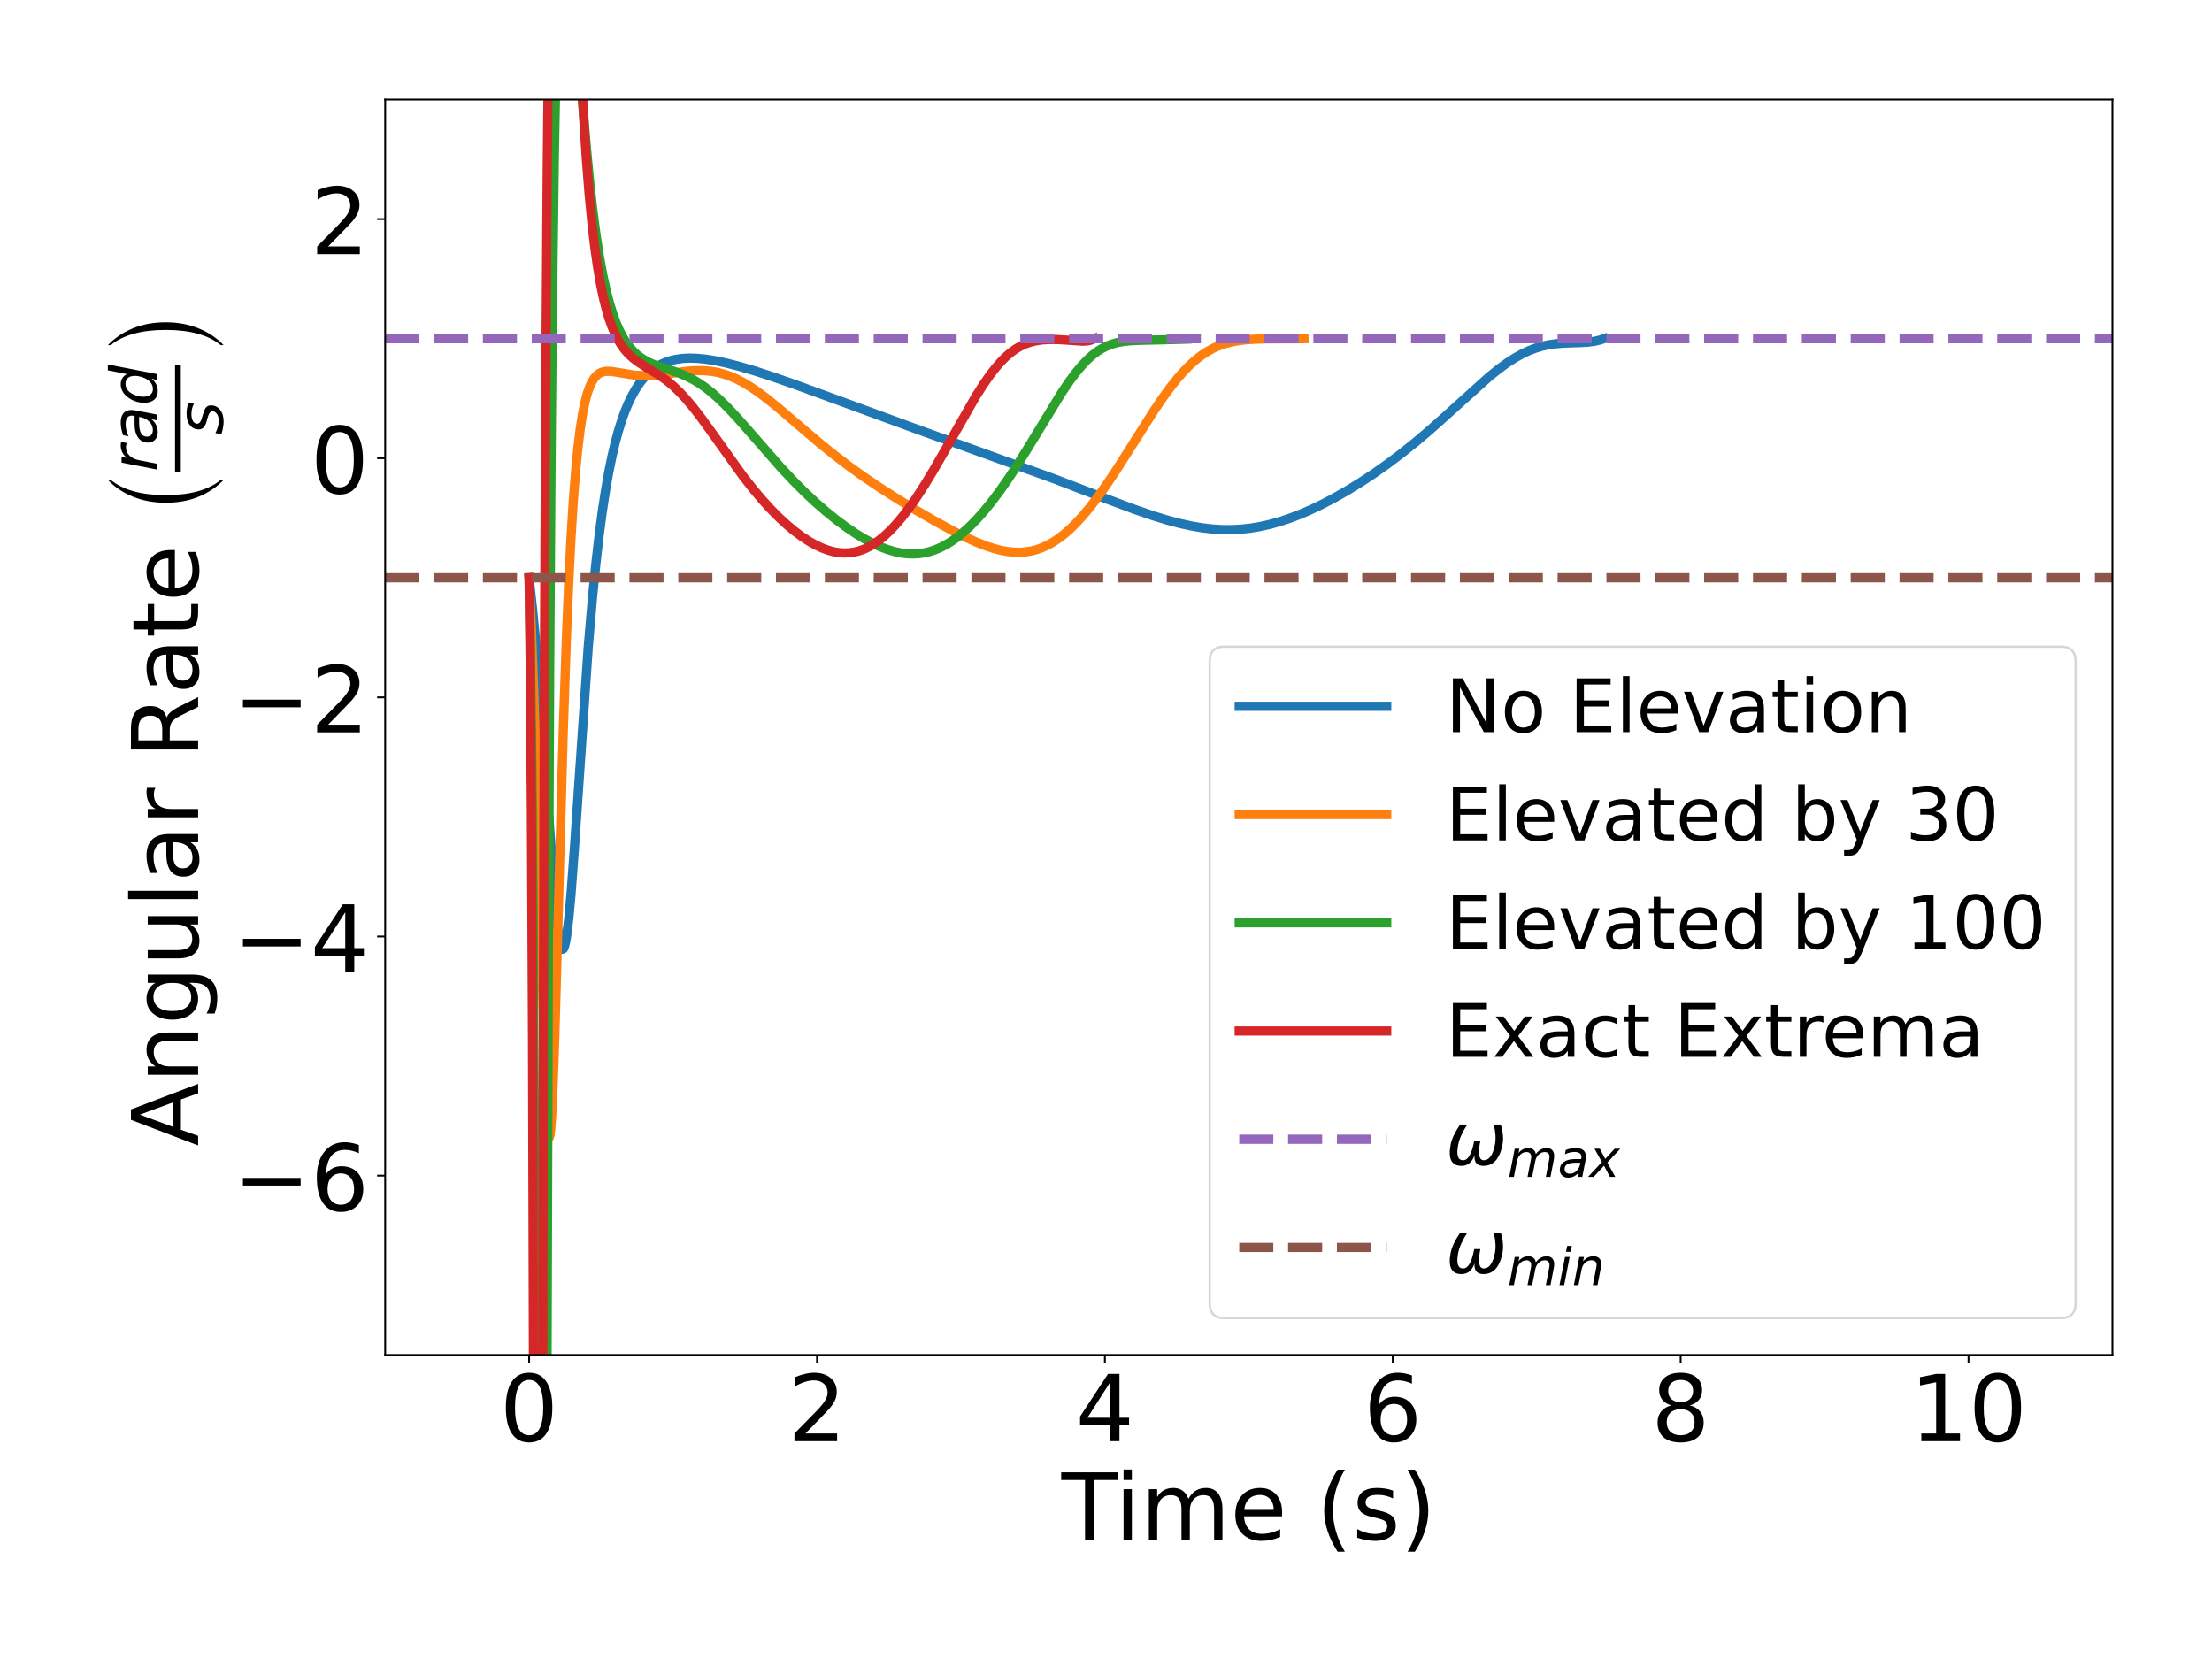 <?xml version="1.0" encoding="utf-8" standalone="no"?>
<!DOCTYPE svg PUBLIC "-//W3C//DTD SVG 1.1//EN"
  "http://www.w3.org/Graphics/SVG/1.1/DTD/svg11.dtd">
<!-- Created with matplotlib (https://matplotlib.org/) -->
<svg height="720pt" version="1.1" viewBox="0 0 959.976 720" width="959.976pt" xmlns="http://www.w3.org/2000/svg" xmlns:xlink="http://www.w3.org/1999/xlink">
 <defs>
  <style type="text/css">*{stroke-linecap:butt;stroke-linejoin:round;}</style>
 </defs>
 <g id="figure_1">
  <g id="patch_1">
   <path d="M 0 720 
L 959.976 720 
L 959.976 0 
L 0 0 
z
" style="fill:#ffffff;"/>
  </g>
  <g id="axes_1">
   <g id="patch_2">
    <path d="M 167.167 588.04 
L 916.776 588.04 
L 916.776 43.2 
L 167.167 43.2 
z
" style="fill:#ffffff;"/>
   </g>
   <g id="matplotlib.axis_1">
    <g id="xtick_1">
     <g id="line2d_1">
      <defs>
       <path d="M 0 0 
L 0 3.5 
" id="mdce8f9ae97" style="stroke:#000000;stroke-width:0.8;"/>
      </defs>
      <g>
       <use style="stroke:#000000;stroke-width:0.8;" x="229.634" xlink:href="#mdce8f9ae97" y="588.04"/>
      </g>
     </g>
     <g id="text_1">
      <!-- 0 -->
      <g transform="translate(216.909 625.434)scale(0.4 -0.4)">
       <defs>
        <path d="M 31.781 66.406 
Q 24.172 66.406 20.328 58.906 
Q 16.5 51.422 16.5 36.375 
Q 16.5 21.391 20.328 13.891 
Q 24.172 6.391 31.781 6.391 
Q 39.453 6.391 43.281 13.891 
Q 47.125 21.391 47.125 36.375 
Q 47.125 51.422 43.281 58.906 
Q 39.453 66.406 31.781 66.406 
z
M 31.781 74.219 
Q 44.047 74.219 50.516 64.516 
Q 56.984 54.828 56.984 36.375 
Q 56.984 17.969 50.516 8.266 
Q 44.047 -1.422 31.781 -1.422 
Q 19.531 -1.422 13.062 8.266 
Q 6.594 17.969 6.594 36.375 
Q 6.594 54.828 13.062 64.516 
Q 19.531 74.219 31.781 74.219 
z
" id="DejaVuSans-48"/>
       </defs>
       <use xlink:href="#DejaVuSans-48"/>
      </g>
     </g>
    </g>
    <g id="xtick_2">
     <g id="line2d_2">
      <g>
       <use style="stroke:#000000;stroke-width:0.8;" x="354.569" xlink:href="#mdce8f9ae97" y="588.04"/>
      </g>
     </g>
     <g id="text_2">
      <!-- 2 -->
      <g transform="translate(341.844 625.434)scale(0.4 -0.4)">
       <defs>
        <path d="M 19.188 8.297 
L 53.609 8.297 
L 53.609 0 
L 7.328 0 
L 7.328 8.297 
Q 12.938 14.109 22.625 23.891 
Q 32.328 33.688 34.812 36.531 
Q 39.547 41.844 41.422 45.531 
Q 43.312 49.219 43.312 52.781 
Q 43.312 58.594 39.234 62.25 
Q 35.156 65.922 28.609 65.922 
Q 23.969 65.922 18.812 64.312 
Q 13.672 62.703 7.812 59.422 
L 7.812 69.391 
Q 13.766 71.781 18.938 73 
Q 24.125 74.219 28.422 74.219 
Q 39.75 74.219 46.484 68.547 
Q 53.219 62.891 53.219 53.422 
Q 53.219 48.922 51.531 44.891 
Q 49.859 40.875 45.406 35.406 
Q 44.188 33.984 37.641 27.219 
Q 31.109 20.453 19.188 8.297 
z
" id="DejaVuSans-50"/>
       </defs>
       <use xlink:href="#DejaVuSans-50"/>
      </g>
     </g>
    </g>
    <g id="xtick_3">
     <g id="line2d_3">
      <g>
       <use style="stroke:#000000;stroke-width:0.8;" x="479.504" xlink:href="#mdce8f9ae97" y="588.04"/>
      </g>
     </g>
     <g id="text_3">
      <!-- 4 -->
      <g transform="translate(466.779 625.434)scale(0.4 -0.4)">
       <defs>
        <path d="M 37.797 64.312 
L 12.891 25.391 
L 37.797 25.391 
z
M 35.203 72.906 
L 47.609 72.906 
L 47.609 25.391 
L 58.016 25.391 
L 58.016 17.188 
L 47.609 17.188 
L 47.609 0 
L 37.797 0 
L 37.797 17.188 
L 4.891 17.188 
L 4.891 26.703 
z
" id="DejaVuSans-52"/>
       </defs>
       <use xlink:href="#DejaVuSans-52"/>
      </g>
     </g>
    </g>
    <g id="xtick_4">
     <g id="line2d_4">
      <g>
       <use style="stroke:#000000;stroke-width:0.8;" x="604.439" xlink:href="#mdce8f9ae97" y="588.04"/>
      </g>
     </g>
     <g id="text_4">
      <!-- 6 -->
      <g transform="translate(591.714 625.434)scale(0.4 -0.4)">
       <defs>
        <path d="M 33.016 40.375 
Q 26.375 40.375 22.484 35.828 
Q 18.609 31.297 18.609 23.391 
Q 18.609 15.531 22.484 10.953 
Q 26.375 6.391 33.016 6.391 
Q 39.656 6.391 43.531 10.953 
Q 47.406 15.531 47.406 23.391 
Q 47.406 31.297 43.531 35.828 
Q 39.656 40.375 33.016 40.375 
z
M 52.594 71.297 
L 52.594 62.312 
Q 48.875 64.062 45.094 64.984 
Q 41.312 65.922 37.594 65.922 
Q 27.828 65.922 22.672 59.328 
Q 17.531 52.734 16.797 39.406 
Q 19.672 43.656 24.016 45.922 
Q 28.375 48.188 33.594 48.188 
Q 44.578 48.188 50.953 41.516 
Q 57.328 34.859 57.328 23.391 
Q 57.328 12.156 50.688 5.359 
Q 44.047 -1.422 33.016 -1.422 
Q 20.359 -1.422 13.672 8.266 
Q 6.984 17.969 6.984 36.375 
Q 6.984 53.656 15.188 63.938 
Q 23.391 74.219 37.203 74.219 
Q 40.922 74.219 44.703 73.484 
Q 48.484 72.75 52.594 71.297 
z
" id="DejaVuSans-54"/>
       </defs>
       <use xlink:href="#DejaVuSans-54"/>
      </g>
     </g>
    </g>
    <g id="xtick_5">
     <g id="line2d_5">
      <g>
       <use style="stroke:#000000;stroke-width:0.8;" x="729.374" xlink:href="#mdce8f9ae97" y="588.04"/>
      </g>
     </g>
     <g id="text_5">
      <!-- 8 -->
      <g transform="translate(716.649 625.434)scale(0.4 -0.4)">
       <defs>
        <path d="M 31.781 34.625 
Q 24.75 34.625 20.719 30.859 
Q 16.703 27.094 16.703 20.516 
Q 16.703 13.922 20.719 10.156 
Q 24.75 6.391 31.781 6.391 
Q 38.812 6.391 42.859 10.172 
Q 46.922 13.969 46.922 20.516 
Q 46.922 27.094 42.891 30.859 
Q 38.875 34.625 31.781 34.625 
z
M 21.922 38.812 
Q 15.578 40.375 12.031 44.719 
Q 8.5 49.078 8.5 55.328 
Q 8.5 64.062 14.719 69.141 
Q 20.953 74.219 31.781 74.219 
Q 42.672 74.219 48.875 69.141 
Q 55.078 64.062 55.078 55.328 
Q 55.078 49.078 51.531 44.719 
Q 48 40.375 41.703 38.812 
Q 48.828 37.156 52.797 32.312 
Q 56.781 27.484 56.781 20.516 
Q 56.781 9.906 50.312 4.234 
Q 43.844 -1.422 31.781 -1.422 
Q 19.734 -1.422 13.25 4.234 
Q 6.781 9.906 6.781 20.516 
Q 6.781 27.484 10.781 32.312 
Q 14.797 37.156 21.922 38.812 
z
M 18.312 54.391 
Q 18.312 48.734 21.844 45.562 
Q 25.391 42.391 31.781 42.391 
Q 38.141 42.391 41.719 45.562 
Q 45.312 48.734 45.312 54.391 
Q 45.312 60.062 41.719 63.234 
Q 38.141 66.406 31.781 66.406 
Q 25.391 66.406 21.844 63.234 
Q 18.312 60.062 18.312 54.391 
z
" id="DejaVuSans-56"/>
       </defs>
       <use xlink:href="#DejaVuSans-56"/>
      </g>
     </g>
    </g>
    <g id="xtick_6">
     <g id="line2d_6">
      <g>
       <use style="stroke:#000000;stroke-width:0.8;" x="854.309" xlink:href="#mdce8f9ae97" y="588.04"/>
      </g>
     </g>
     <g id="text_6">
      <!-- 10 -->
      <g transform="translate(828.859 625.434)scale(0.4 -0.4)">
       <defs>
        <path d="M 12.406 8.297 
L 28.516 8.297 
L 28.516 63.922 
L 10.984 60.406 
L 10.984 69.391 
L 28.422 72.906 
L 38.281 72.906 
L 38.281 8.297 
L 54.391 8.297 
L 54.391 0 
L 12.406 0 
z
" id="DejaVuSans-49"/>
       </defs>
       <use xlink:href="#DejaVuSans-49"/>
       <use x="63.623" xlink:href="#DejaVuSans-48"/>
      </g>
     </g>
    </g>
    <g id="text_7">
     <!-- Time (s) -->
     <g transform="translate(460.656 668.146)scale(0.4 -0.4)">
      <defs>
       <path d="M -0.297 72.906 
L 61.375 72.906 
L 61.375 64.594 
L 35.5 64.594 
L 35.5 0 
L 25.594 0 
L 25.594 64.594 
L -0.297 64.594 
z
" id="DejaVuSans-84"/>
       <path d="M 9.422 54.688 
L 18.406 54.688 
L 18.406 0 
L 9.422 0 
z
M 9.422 75.984 
L 18.406 75.984 
L 18.406 64.594 
L 9.422 64.594 
z
" id="DejaVuSans-105"/>
       <path d="M 52 44.188 
Q 55.375 50.25 60.062 53.125 
Q 64.75 56 71.094 56 
Q 79.641 56 84.281 50.016 
Q 88.922 44.047 88.922 33.016 
L 88.922 0 
L 79.891 0 
L 79.891 32.719 
Q 79.891 40.578 77.094 44.375 
Q 74.312 48.188 68.609 48.188 
Q 61.625 48.188 57.562 43.547 
Q 53.516 38.922 53.516 30.906 
L 53.516 0 
L 44.484 0 
L 44.484 32.719 
Q 44.484 40.625 41.703 44.406 
Q 38.922 48.188 33.109 48.188 
Q 26.219 48.188 22.156 43.531 
Q 18.109 38.875 18.109 30.906 
L 18.109 0 
L 9.078 0 
L 9.078 54.688 
L 18.109 54.688 
L 18.109 46.188 
Q 21.188 51.219 25.484 53.609 
Q 29.781 56 35.688 56 
Q 41.656 56 45.828 52.969 
Q 50 49.953 52 44.188 
z
" id="DejaVuSans-109"/>
       <path d="M 56.203 29.594 
L 56.203 25.203 
L 14.891 25.203 
Q 15.484 15.922 20.484 11.062 
Q 25.484 6.203 34.422 6.203 
Q 39.594 6.203 44.453 7.469 
Q 49.312 8.734 54.109 11.281 
L 54.109 2.781 
Q 49.266 0.734 44.188 -0.344 
Q 39.109 -1.422 33.891 -1.422 
Q 20.797 -1.422 13.156 6.188 
Q 5.516 13.812 5.516 26.812 
Q 5.516 40.234 12.766 48.109 
Q 20.016 56 32.328 56 
Q 43.359 56 49.781 48.891 
Q 56.203 41.797 56.203 29.594 
z
M 47.219 32.234 
Q 47.125 39.594 43.094 43.984 
Q 39.062 48.391 32.422 48.391 
Q 24.906 48.391 20.391 44.141 
Q 15.875 39.891 15.188 32.172 
z
" id="DejaVuSans-101"/>
       <path id="DejaVuSans-32"/>
       <path d="M 31 75.875 
Q 24.469 64.656 21.281 53.656 
Q 18.109 42.672 18.109 31.391 
Q 18.109 20.125 21.312 9.062 
Q 24.516 -2 31 -13.188 
L 23.188 -13.188 
Q 15.875 -1.703 12.234 9.375 
Q 8.594 20.453 8.594 31.391 
Q 8.594 42.281 12.203 53.312 
Q 15.828 64.359 23.188 75.875 
z
" id="DejaVuSans-40"/>
       <path d="M 44.281 53.078 
L 44.281 44.578 
Q 40.484 46.531 36.375 47.5 
Q 32.281 48.484 27.875 48.484 
Q 21.188 48.484 17.844 46.438 
Q 14.5 44.391 14.5 40.281 
Q 14.5 37.156 16.891 35.375 
Q 19.281 33.594 26.516 31.984 
L 29.594 31.297 
Q 39.156 29.25 43.188 25.516 
Q 47.219 21.781 47.219 15.094 
Q 47.219 7.469 41.188 3.016 
Q 35.156 -1.422 24.609 -1.422 
Q 20.219 -1.422 15.453 -0.562 
Q 10.688 0.297 5.422 2 
L 5.422 11.281 
Q 10.406 8.688 15.234 7.391 
Q 20.062 6.109 24.812 6.109 
Q 31.156 6.109 34.562 8.281 
Q 37.984 10.453 37.984 14.406 
Q 37.984 18.062 35.516 20.016 
Q 33.062 21.969 24.703 23.781 
L 21.578 24.516 
Q 13.234 26.266 9.516 29.906 
Q 5.812 33.547 5.812 39.891 
Q 5.812 47.609 11.281 51.797 
Q 16.75 56 26.812 56 
Q 31.781 56 36.172 55.266 
Q 40.578 54.547 44.281 53.078 
z
" id="DejaVuSans-115"/>
       <path d="M 8.016 75.875 
L 15.828 75.875 
Q 23.141 64.359 26.781 53.312 
Q 30.422 42.281 30.422 31.391 
Q 30.422 20.453 26.781 9.375 
Q 23.141 -1.703 15.828 -13.188 
L 8.016 -13.188 
Q 14.5 -2 17.703 9.062 
Q 20.906 20.125 20.906 31.391 
Q 20.906 42.672 17.703 53.656 
Q 14.5 64.656 8.016 75.875 
z
" id="DejaVuSans-41"/>
      </defs>
      <use xlink:href="#DejaVuSans-84"/>
      <use x="57.959" xlink:href="#DejaVuSans-105"/>
      <use x="85.742" xlink:href="#DejaVuSans-109"/>
      <use x="183.154" xlink:href="#DejaVuSans-101"/>
      <use x="244.678" xlink:href="#DejaVuSans-32"/>
      <use x="276.465" xlink:href="#DejaVuSans-40"/>
      <use x="315.479" xlink:href="#DejaVuSans-115"/>
      <use x="367.578" xlink:href="#DejaVuSans-41"/>
     </g>
    </g>
   </g>
   <g id="matplotlib.axis_2">
    <g id="ytick_1">
     <g id="line2d_7">
      <defs>
       <path d="M 0 0 
L -3.5 0 
" id="m092402b9ee" style="stroke:#000000;stroke-width:0.8;"/>
      </defs>
      <g>
       <use style="stroke:#000000;stroke-width:0.8;" x="167.167" xlink:href="#m092402b9ee" y="510.206"/>
      </g>
     </g>
     <g id="text_8">
      <!-- −6 -->
      <g transform="translate(101.198 525.403)scale(0.4 -0.4)">
       <defs>
        <path d="M 10.594 35.5 
L 73.188 35.5 
L 73.188 27.203 
L 10.594 27.203 
z
" id="DejaVuSans-8722"/>
       </defs>
       <use xlink:href="#DejaVuSans-8722"/>
       <use x="83.789" xlink:href="#DejaVuSans-54"/>
      </g>
     </g>
    </g>
    <g id="ytick_2">
     <g id="line2d_8">
      <g>
       <use style="stroke:#000000;stroke-width:0.8;" x="167.167" xlink:href="#m092402b9ee" y="406.427"/>
      </g>
     </g>
     <g id="text_9">
      <!-- −4 -->
      <g transform="translate(101.198 421.624)scale(0.4 -0.4)">
       <use xlink:href="#DejaVuSans-8722"/>
       <use x="83.789" xlink:href="#DejaVuSans-52"/>
      </g>
     </g>
    </g>
    <g id="ytick_3">
     <g id="line2d_9">
      <g>
       <use style="stroke:#000000;stroke-width:0.8;" x="167.167" xlink:href="#m092402b9ee" y="302.648"/>
      </g>
     </g>
     <g id="text_10">
      <!-- −2 -->
      <g transform="translate(101.198 317.844)scale(0.4 -0.4)">
       <use xlink:href="#DejaVuSans-8722"/>
       <use x="83.789" xlink:href="#DejaVuSans-50"/>
      </g>
     </g>
    </g>
    <g id="ytick_4">
     <g id="line2d_10">
      <g>
       <use style="stroke:#000000;stroke-width:0.8;" x="167.167" xlink:href="#m092402b9ee" y="198.869"/>
      </g>
     </g>
     <g id="text_11">
      <!-- 0 -->
      <g transform="translate(134.717 214.065)scale(0.4 -0.4)">
       <use xlink:href="#DejaVuSans-48"/>
      </g>
     </g>
    </g>
    <g id="ytick_5">
     <g id="line2d_11">
      <g>
       <use style="stroke:#000000;stroke-width:0.8;" x="167.167" xlink:href="#m092402b9ee" y="95.09"/>
      </g>
     </g>
     <g id="text_12">
      <!-- 2 -->
      <g transform="translate(134.717 110.286)scale(0.4 -0.4)">
       <use xlink:href="#DejaVuSans-50"/>
      </g>
     </g>
    </g>
    <g id="text_13">
     <!-- Angular Rate $\left( \frac{rad}{s} \right)$ -->
     <g transform="translate(85.998 497.42)rotate(-90)scale(0.4 -0.4)">
      <defs>
       <path d="M 34.188 63.188 
L 20.797 26.906 
L 47.609 26.906 
z
M 28.609 72.906 
L 39.797 72.906 
L 67.578 0 
L 57.328 0 
L 50.688 18.703 
L 17.828 18.703 
L 11.188 0 
L 0.781 0 
z
" id="DejaVuSans-65"/>
       <path d="M 54.891 33.016 
L 54.891 0 
L 45.906 0 
L 45.906 32.719 
Q 45.906 40.484 42.875 44.328 
Q 39.844 48.188 33.797 48.188 
Q 26.516 48.188 22.312 43.547 
Q 18.109 38.922 18.109 30.906 
L 18.109 0 
L 9.078 0 
L 9.078 54.688 
L 18.109 54.688 
L 18.109 46.188 
Q 21.344 51.125 25.703 53.562 
Q 30.078 56 35.797 56 
Q 45.219 56 50.047 50.172 
Q 54.891 44.344 54.891 33.016 
z
" id="DejaVuSans-110"/>
       <path d="M 45.406 27.984 
Q 45.406 37.75 41.375 43.109 
Q 37.359 48.484 30.078 48.484 
Q 22.859 48.484 18.828 43.109 
Q 14.797 37.75 14.797 27.984 
Q 14.797 18.266 18.828 12.891 
Q 22.859 7.516 30.078 7.516 
Q 37.359 7.516 41.375 12.891 
Q 45.406 18.266 45.406 27.984 
z
M 54.391 6.781 
Q 54.391 -7.172 48.188 -13.984 
Q 42 -20.797 29.203 -20.797 
Q 24.469 -20.797 20.266 -20.094 
Q 16.062 -19.391 12.109 -17.922 
L 12.109 -9.188 
Q 16.062 -11.328 19.922 -12.344 
Q 23.781 -13.375 27.781 -13.375 
Q 36.625 -13.375 41.016 -8.766 
Q 45.406 -4.156 45.406 5.172 
L 45.406 9.625 
Q 42.625 4.781 38.281 2.391 
Q 33.938 0 27.875 0 
Q 17.828 0 11.672 7.656 
Q 5.516 15.328 5.516 27.984 
Q 5.516 40.672 11.672 48.328 
Q 17.828 56 27.875 56 
Q 33.938 56 38.281 53.609 
Q 42.625 51.219 45.406 46.391 
L 45.406 54.688 
L 54.391 54.688 
z
" id="DejaVuSans-103"/>
       <path d="M 8.5 21.578 
L 8.5 54.688 
L 17.484 54.688 
L 17.484 21.922 
Q 17.484 14.156 20.5 10.266 
Q 23.531 6.391 29.594 6.391 
Q 36.859 6.391 41.078 11.031 
Q 45.312 15.672 45.312 23.688 
L 45.312 54.688 
L 54.297 54.688 
L 54.297 0 
L 45.312 0 
L 45.312 8.406 
Q 42.047 3.422 37.719 1 
Q 33.406 -1.422 27.688 -1.422 
Q 18.266 -1.422 13.375 4.438 
Q 8.5 10.297 8.5 21.578 
z
M 31.109 56 
z
" id="DejaVuSans-117"/>
       <path d="M 9.422 75.984 
L 18.406 75.984 
L 18.406 0 
L 9.422 0 
z
" id="DejaVuSans-108"/>
       <path d="M 34.281 27.484 
Q 23.391 27.484 19.188 25 
Q 14.984 22.516 14.984 16.5 
Q 14.984 11.719 18.141 8.906 
Q 21.297 6.109 26.703 6.109 
Q 34.188 6.109 38.703 11.406 
Q 43.219 16.703 43.219 25.484 
L 43.219 27.484 
z
M 52.203 31.203 
L 52.203 0 
L 43.219 0 
L 43.219 8.297 
Q 40.141 3.328 35.547 0.953 
Q 30.953 -1.422 24.312 -1.422 
Q 15.922 -1.422 10.953 3.297 
Q 6 8.016 6 15.922 
Q 6 25.141 12.172 29.828 
Q 18.359 34.516 30.609 34.516 
L 43.219 34.516 
L 43.219 35.406 
Q 43.219 41.609 39.141 45 
Q 35.062 48.391 27.688 48.391 
Q 23 48.391 18.547 47.266 
Q 14.109 46.141 10.016 43.891 
L 10.016 52.203 
Q 14.938 54.109 19.578 55.047 
Q 24.219 56 28.609 56 
Q 40.484 56 46.344 49.844 
Q 52.203 43.703 52.203 31.203 
z
" id="DejaVuSans-97"/>
       <path d="M 41.109 46.297 
Q 39.594 47.172 37.812 47.578 
Q 36.031 48 33.891 48 
Q 26.266 48 22.188 43.047 
Q 18.109 38.094 18.109 28.812 
L 18.109 0 
L 9.078 0 
L 9.078 54.688 
L 18.109 54.688 
L 18.109 46.188 
Q 20.953 51.172 25.484 53.578 
Q 30.031 56 36.531 56 
Q 37.453 56 38.578 55.875 
Q 39.703 55.766 41.062 55.516 
z
" id="DejaVuSans-114"/>
       <path d="M 44.391 34.188 
Q 47.562 33.109 50.562 29.594 
Q 53.562 26.078 56.594 19.922 
L 66.609 0 
L 56 0 
L 46.688 18.703 
Q 43.062 26.031 39.672 28.422 
Q 36.281 30.812 30.422 30.812 
L 19.672 30.812 
L 19.672 0 
L 9.812 0 
L 9.812 72.906 
L 32.078 72.906 
Q 44.578 72.906 50.734 67.672 
Q 56.891 62.453 56.891 51.906 
Q 56.891 45.016 53.688 40.469 
Q 50.484 35.938 44.391 34.188 
z
M 19.672 64.797 
L 19.672 38.922 
L 32.078 38.922 
Q 39.203 38.922 42.844 42.219 
Q 46.484 45.516 46.484 51.906 
Q 46.484 58.297 42.844 61.547 
Q 39.203 64.797 32.078 64.797 
z
" id="DejaVuSans-82"/>
       <path d="M 18.312 70.219 
L 18.312 54.688 
L 36.812 54.688 
L 36.812 47.703 
L 18.312 47.703 
L 18.312 18.016 
Q 18.312 11.328 20.141 9.422 
Q 21.969 7.516 27.594 7.516 
L 36.812 7.516 
L 36.812 0 
L 27.594 0 
Q 17.188 0 13.234 3.875 
Q 9.281 7.766 9.281 18.016 
L 9.281 47.703 
L 2.688 47.703 
L 2.688 54.688 
L 9.281 54.688 
L 9.281 70.219 
z
" id="DejaVuSans-116"/>
       <path d="M 38.203 -13.406 
L 38.203 -16.406 
Q 27 -5.797 20.453 9.844 
Q 13.906 25.5 13.906 45.094 
Q 13.906 64.406 20.453 80.25 
Q 27 96.094 38.203 106.594 
L 38.203 103.594 
Q 22 83.797 22 45.094 
Q 22 6.406 38.203 -13.406 
z
" id="STIXSizeOneSym-Regular-40"/>
       <path d="M 44.578 46.391 
Q 43.219 47.125 41.453 47.516 
Q 39.703 47.906 37.703 47.906 
Q 30.516 47.906 25.141 42.453 
Q 19.781 37.016 18.016 27.875 
L 12.5 0 
L 3.516 0 
L 14.203 54.688 
L 23.188 54.688 
L 21.484 46.188 
Q 25.047 50.922 30 53.453 
Q 34.969 56 40.578 56 
Q 42.047 56 43.453 55.828 
Q 44.875 55.672 46.297 55.281 
z
" id="DejaVuSans-Oblique-114"/>
       <path d="M 53.719 31.203 
L 47.609 0 
L 38.625 0 
L 40.281 8.297 
Q 36.328 3.422 31.266 1 
Q 26.219 -1.422 20.016 -1.422 
Q 13.031 -1.422 8.562 2.844 
Q 4.109 7.125 4.109 13.812 
Q 4.109 23.391 11.75 28.953 
Q 19.391 34.516 32.812 34.516 
L 45.312 34.516 
L 45.797 36.922 
Q 45.906 37.312 45.953 37.766 
Q 46 38.234 46 39.203 
Q 46 43.562 42.453 45.969 
Q 38.922 48.391 32.516 48.391 
Q 28.125 48.391 23.5 47.266 
Q 18.891 46.141 14.016 43.891 
L 15.578 52.203 
Q 20.656 54.109 25.516 55.047 
Q 30.375 56 34.906 56 
Q 44.578 56 49.625 51.797 
Q 54.688 47.609 54.688 39.594 
Q 54.688 37.984 54.438 35.812 
Q 54.203 33.641 53.719 31.203 
z
M 44 27.484 
L 35.016 27.484 
Q 23.969 27.484 18.672 24.531 
Q 13.375 21.578 13.375 15.375 
Q 13.375 11.078 16.078 8.641 
Q 18.797 6.203 23.578 6.203 
Q 30.906 6.203 36.375 11.453 
Q 41.844 16.703 43.609 25.484 
z
" id="DejaVuSans-Oblique-97"/>
       <path d="M 41.797 8.203 
Q 38.188 3.469 33.25 1.016 
Q 28.328 -1.422 22.312 -1.422 
Q 14.109 -1.422 9.344 4.172 
Q 4.594 9.766 4.594 19.484 
Q 4.594 27.594 7.469 34.938 
Q 10.359 42.281 15.828 48.094 
Q 19.438 51.953 23.969 53.969 
Q 28.516 56 33.5 56 
Q 38.766 56 42.797 53.453 
Q 46.828 50.922 49.031 46.188 
L 54.891 75.984 
L 63.922 75.984 
L 49.125 0 
L 40.094 0 
z
M 13.922 21.094 
Q 13.922 14.016 17.109 10.062 
Q 20.312 6.109 25.984 6.109 
Q 30.172 6.109 33.766 8.125 
Q 37.359 10.156 40.094 14.109 
Q 42.969 18.219 44.625 23.578 
Q 46.297 28.953 46.297 34.188 
Q 46.297 40.969 43.094 44.766 
Q 39.891 48.578 34.281 48.578 
Q 30.031 48.578 26.359 46.578 
Q 22.703 44.578 20.125 40.828 
Q 17.281 36.766 15.594 31.391 
Q 13.922 26.031 13.922 21.094 
z
" id="DejaVuSans-Oblique-100"/>
       <path d="M 50 53.078 
L 48.297 44.578 
Q 44.734 46.531 40.766 47.5 
Q 36.812 48.484 32.625 48.484 
Q 25.531 48.484 21.453 46.062 
Q 17.391 43.656 17.391 39.5 
Q 17.391 34.672 26.859 32.078 
Q 27.594 31.891 27.938 31.781 
L 30.812 30.906 
Q 39.797 28.422 42.797 25.688 
Q 45.797 22.953 45.797 18.219 
Q 45.797 9.516 38.891 4.047 
Q 31.984 -1.422 20.797 -1.422 
Q 16.453 -1.422 11.672 -0.578 
Q 6.891 0.25 1.125 2 
L 2.875 11.281 
Q 7.812 8.734 12.594 7.422 
Q 17.391 6.109 21.781 6.109 
Q 28.375 6.109 32.5 8.938 
Q 36.625 11.766 36.625 16.109 
Q 36.625 20.797 25.781 23.688 
L 24.859 23.922 
L 21.781 24.703 
Q 14.938 26.516 11.766 29.469 
Q 8.594 32.422 8.594 37.016 
Q 8.594 45.75 15.156 50.875 
Q 21.734 56 33.016 56 
Q 37.453 56 41.672 55.266 
Q 45.906 54.547 50 53.078 
z
" id="DejaVuSans-Oblique-115"/>
       <path d="M 8.594 103.594 
L 8.594 106.594 
Q 19.797 96 26.344 80.344 
Q 32.906 64.703 32.906 45.094 
Q 32.906 25.797 26.344 9.938 
Q 19.797 -5.906 8.594 -16.406 
L 8.594 -13.406 
Q 24.797 6.406 24.797 45.094 
Q 24.797 83.797 8.594 103.594 
z
" id="STIXSizeOneSym-Regular-41"/>
      </defs>
      <use transform="translate(0 0.019)" xlink:href="#DejaVuSans-65"/>
      <use transform="translate(68.408 0.019)" xlink:href="#DejaVuSans-110"/>
      <use transform="translate(131.787 0.019)" xlink:href="#DejaVuSans-103"/>
      <use transform="translate(195.264 0.019)" xlink:href="#DejaVuSans-117"/>
      <use transform="translate(258.643 0.019)" xlink:href="#DejaVuSans-108"/>
      <use transform="translate(286.426 0.019)" xlink:href="#DejaVuSans-97"/>
      <use transform="translate(347.705 0.019)" xlink:href="#DejaVuSans-114"/>
      <use transform="translate(388.818 0.019)" xlink:href="#DejaVuSans-32"/>
      <use transform="translate(420.605 0.019)" xlink:href="#DejaVuSans-82"/>
      <use transform="translate(490.088 0.019)" xlink:href="#DejaVuSans-97"/>
      <use transform="translate(551.367 0.019)" xlink:href="#DejaVuSans-116"/>
      <use transform="translate(590.576 0.019)" xlink:href="#DejaVuSans-101"/>
      <use transform="translate(652.1 0.019)" xlink:href="#DejaVuSans-32"/>
      <use transform="translate(683.887 -10.88)scale(1.021)" xlink:href="#STIXSizeOneSym-Regular-40"/>
      <use transform="translate(731.681 44.811)scale(0.7)" xlink:href="#DejaVuSans-Oblique-114"/>
      <use transform="translate(760.461 44.811)scale(0.7)" xlink:href="#DejaVuSans-Oblique-97"/>
      <use transform="translate(803.356 44.811)scale(0.7)" xlink:href="#DejaVuSans-Oblique-100"/>
      <use transform="translate(771.681 -26.634)scale(0.7)" xlink:href="#DejaVuSans-Oblique-115"/>
      <use transform="translate(860.29 -10.88)scale(1.021)" xlink:href="#STIXSizeOneSym-Regular-41"/>
      <path d="M 731.681 18.816 
L 731.681 25.066 
L 847.79 25.066 
L 847.79 18.816 
L 731.681 18.816 
z
"/>
     </g>
    </g>
   </g>
   <g id="line2d_12">
    <path clip-path="url(#p4391228b25)" d="M 229.634 250.758 
L 231.034 263.524 
L 232.433 278.175 
L 233.833 294.779 
L 235.698 319.749 
L 240.83 391.477 
L 241.762 400.862 
L 242.695 407.65 
L 243.162 409.912 
L 243.628 411.357 
L 244.095 411.956 
L 244.561 411.695 
L 245.028 410.576 
L 245.494 408.617 
L 245.961 405.852 
L 246.894 398.102 
L 247.826 387.829 
L 249.226 369.024 
L 255.29 280.703 
L 257.156 259.013 
L 258.555 245.008 
L 259.955 232.799 
L 261.354 222.203 
L 262.753 213.026 
L 264.153 205.084 
L 265.552 198.208 
L 266.951 192.25 
L 268.351 187.081 
L 269.75 182.592 
L 271.15 178.688 
L 272.549 175.29 
L 273.948 172.332 
L 275.814 168.972 
L 277.68 166.178 
L 279.546 163.86 
L 281.412 161.944 
L 283.278 160.368 
L 285.144 159.082 
L 287.009 158.044 
L 288.875 157.22 
L 291.208 156.447 
L 293.54 155.916 
L 296.339 155.543 
L 299.137 155.408 
L 302.403 155.496 
L 306.134 155.854 
L 310.333 156.515 
L 314.997 157.494 
L 320.595 158.921 
L 327.125 160.835 
L 335.055 163.407 
L 345.317 166.985 
L 361.177 172.784 
L 396.628 185.786 
L 457.268 207.717 
L 479.659 216.304 
L 492.253 221.015 
L 500.183 223.748 
L 506.247 225.623 
L 511.845 227.123 
L 516.976 228.257 
L 521.64 229.051 
L 525.838 229.55 
L 530.037 229.826 
L 534.235 229.867 
L 538.433 229.665 
L 542.631 229.215 
L 546.829 228.52 
L 551.027 227.585 
L 555.226 226.42 
L 559.424 225.038 
L 564.088 223.264 
L 568.753 221.258 
L 573.884 218.805 
L 579.015 216.115 
L 584.613 212.928 
L 590.21 209.492 
L 596.274 205.495 
L 602.338 201.21 
L 608.402 196.633 
L 614.466 191.764 
L 620.53 186.615 
L 627.527 180.38 
L 646.186 163.558 
L 650.384 160.179 
L 654.116 157.461 
L 657.381 155.354 
L 660.646 153.535 
L 663.445 152.223 
L 666.244 151.146 
L 669.043 150.301 
L 671.841 149.676 
L 675.107 149.193 
L 678.838 148.898 
L 684.902 148.715 
L 689.1 148.497 
L 691.899 148.139 
L 694.232 147.613 
L 696.097 146.979 
L 696.097 146.979 
" style="fill:none;stroke:#1f77b4;stroke-linecap:square;stroke-width:4;"/>
   </g>
   <g id="line2d_13">
    <path clip-path="url(#p4391228b25)" d="M 229.634 250.758 
L 230.643 273.285 
L 231.652 300.43 
L 232.997 343.78 
L 236.696 472.14 
L 237.369 485.809 
L 237.705 490.222 
L 238.041 492.853 
L 238.377 493.63 
L 238.714 492.531 
L 239.05 489.583 
L 239.386 484.865 
L 240.059 470.631 
L 240.731 451.174 
L 242.076 403.114 
L 244.43 317.699 
L 245.775 278.009 
L 246.784 253.675 
L 247.793 233.668 
L 248.802 217.454 
L 249.81 204.455 
L 250.819 194.123 
L 251.828 185.973 
L 252.837 179.591 
L 253.846 174.633 
L 254.854 170.818 
L 255.863 167.913 
L 256.872 165.731 
L 257.881 164.123 
L 258.89 162.966 
L 259.898 162.161 
L 260.907 161.631 
L 261.916 161.312 
L 263.261 161.13 
L 264.942 161.165 
L 267.296 161.485 
L 275.367 162.802 
L 278.393 163.002 
L 281.756 162.988 
L 285.455 162.728 
L 290.163 162.156 
L 298.905 161.046 
L 302.604 160.831 
L 305.631 160.866 
L 308.657 161.137 
L 311.347 161.601 
L 314.038 162.29 
L 316.728 163.209 
L 319.418 164.357 
L 322.444 165.911 
L 325.471 167.72 
L 328.833 169.992 
L 332.868 173.015 
L 337.576 176.835 
L 345.31 183.454 
L 355.735 192.335 
L 362.46 197.758 
L 368.849 202.615 
L 375.238 207.186 
L 381.964 211.723 
L 389.361 216.447 
L 397.768 221.547 
L 406.175 226.399 
L 413.573 230.419 
L 419.289 233.282 
L 423.997 235.399 
L 428.032 236.973 
L 431.395 238.066 
L 434.421 238.843 
L 437.448 239.39 
L 440.138 239.655 
L 442.828 239.689 
L 445.182 239.511 
L 447.536 239.126 
L 449.89 238.521 
L 452.243 237.687 
L 454.597 236.618 
L 456.951 235.307 
L 459.305 233.755 
L 461.659 231.961 
L 464.349 229.622 
L 467.039 226.984 
L 470.066 223.677 
L 473.092 220.036 
L 476.455 215.64 
L 480.154 210.434 
L 484.525 203.884 
L 490.578 194.361 
L 500.666 178.444 
L 504.701 172.501 
L 508.064 167.905 
L 511.09 164.117 
L 513.78 161.067 
L 516.47 158.342 
L 519.161 155.955 
L 521.514 154.148 
L 523.868 152.598 
L 526.222 151.294 
L 528.576 150.22 
L 531.266 149.248 
L 533.956 148.513 
L 536.983 147.923 
L 540.345 147.499 
L 544.381 147.216 
L 550.097 147.064 
L 563.212 147.032 
L 565.902 146.979 
L 565.902 146.979 
" style="fill:none;stroke:#ff7f0e;stroke-linecap:square;stroke-width:4;"/>
   </g>
   <g id="line2d_14">
    <path clip-path="url(#p4391228b25)" d="M 229.634 250.758 
L 230.21 283.183 
L 230.787 329.289 
L 231.363 396.123 
L 231.939 495.078 
L 232.515 644.399 
L 232.732 721 
M 237.1 721 
L 237.411 591.167 
L 237.987 412.772 
L 238.563 289.227 
L 239.14 201.151 
L 239.716 136.448 
L 240.58 67.843 
L 241.444 21.613 
L 242.036 -1 
M 249.589 -1 
L 252.677 42.427 
L 254.405 63.402 
L 255.845 78.444 
L 257.286 91.343 
L 258.726 102.3 
L 260.166 111.56 
L 261.606 119.366 
L 263.046 125.94 
L 264.486 131.474 
L 265.927 136.133 
L 267.367 140.058 
L 268.807 143.365 
L 270.247 146.151 
L 271.687 148.498 
L 273.127 150.475 
L 274.856 152.441 
L 276.584 154.042 
L 278.312 155.35 
L 280.328 156.584 
L 282.632 157.708 
L 285.513 158.828 
L 290.409 160.425 
L 294.73 161.921 
L 297.898 163.255 
L 300.779 164.718 
L 303.371 166.27 
L 306.251 168.271 
L 309.131 170.56 
L 312.3 173.389 
L 315.756 176.797 
L 319.789 181.105 
L 325.261 187.31 
L 338.799 202.793 
L 344.272 208.634 
L 349.168 213.542 
L 353.777 217.865 
L 358.385 221.893 
L 362.994 225.617 
L 367.314 228.821 
L 371.347 231.543 
L 375.091 233.816 
L 378.547 235.673 
L 382.004 237.27 
L 385.172 238.48 
L 388.053 239.346 
L 390.933 239.969 
L 393.525 240.305 
L 396.117 240.413 
L 398.71 240.281 
L 401.014 239.953 
L 403.318 239.42 
L 405.623 238.678 
L 407.927 237.725 
L 410.519 236.397 
L 413.111 234.799 
L 415.704 232.937 
L 418.296 230.814 
L 421.176 228.159 
L 424.057 225.204 
L 427.225 221.625 
L 430.393 217.72 
L 433.85 213.115 
L 437.594 207.757 
L 441.915 201.16 
L 447.099 192.789 
L 460.925 170.143 
L 464.093 165.486 
L 466.974 161.634 
L 469.566 158.544 
L 471.87 156.134 
L 474.174 154.063 
L 476.191 152.533 
L 478.207 151.263 
L 480.223 150.238 
L 482.239 149.439 
L 484.544 148.767 
L 487.136 148.265 
L 490.016 147.937 
L 494.049 147.72 
L 505.57 147.446 
L 516.515 147.139 
L 517.667 146.979 
L 517.667 146.979 
" style="fill:none;stroke:#2ca02c;stroke-linecap:square;stroke-width:4;"/>
   </g>
   <g id="line2d_15">
    <path clip-path="url(#p4391228b25)" d="M 229.634 250.758 
L 230.125 290.245 
L 230.616 351.433 
L 231.107 450.579 
L 231.597 620.925 
L 231.783 721 
M 235.327 721 
L 235.769 465.048 
L 236.26 294.837 
L 236.75 184.211 
L 237.487 74.392 
L 238.22 -1 
M 250.764 -1 
L 251.964 26.281 
L 253.191 49.399 
L 254.418 68.38 
L 255.644 83.929 
L 256.871 96.676 
L 258.098 107.153 
L 259.325 115.795 
L 260.552 122.95 
L 261.779 128.896 
L 263.006 133.855 
L 264.233 138.007 
L 265.46 141.493 
L 266.932 144.961 
L 268.404 147.799 
L 269.876 150.135 
L 271.349 152.071 
L 273.066 153.939 
L 274.784 155.487 
L 276.992 157.151 
L 279.937 159.038 
L 286.807 163.299 
L 289.507 165.275 
L 292.206 167.536 
L 294.905 170.11 
L 297.604 172.999 
L 300.549 176.48 
L 303.984 180.903 
L 308.401 186.984 
L 322.387 206.545 
L 326.804 212.184 
L 330.73 216.844 
L 334.411 220.886 
L 338.091 224.6 
L 341.527 227.761 
L 344.962 230.617 
L 348.152 232.981 
L 351.096 234.902 
L 354.041 236.553 
L 356.74 237.811 
L 359.194 238.725 
L 361.648 239.404 
L 363.856 239.801 
L 366.064 239.983 
L 368.273 239.939 
L 370.481 239.658 
L 372.69 239.132 
L 374.898 238.355 
L 377.106 237.322 
L 379.315 236.03 
L 381.523 234.482 
L 383.732 232.68 
L 386.185 230.386 
L 388.639 227.797 
L 391.338 224.626 
L 394.283 220.805 
L 397.473 216.279 
L 400.908 211.009 
L 404.834 204.571 
L 409.742 196.069 
L 423.237 172.407 
L 426.673 166.992 
L 429.617 162.769 
L 432.071 159.606 
L 434.525 156.809 
L 436.733 154.625 
L 438.942 152.764 
L 440.905 151.38 
L 442.868 150.239 
L 445.076 149.227 
L 447.284 148.474 
L 449.738 147.896 
L 452.437 147.517 
L 455.382 147.337 
L 458.817 147.354 
L 462.989 147.604 
L 469.859 148.076 
L 471.822 147.954 
L 473.294 147.659 
L 474.521 147.218 
L 475.012 146.979 
L 475.012 146.979 
" style="fill:none;stroke:#d62728;stroke-linecap:square;stroke-width:4;"/>
   </g>
   <g id="line2d_16">
    <path clip-path="url(#p4391228b25)" d="M 167.167 146.979 
L 916.776 146.979 
" style="fill:none;stroke:#9467bd;stroke-dasharray:14.8,6.4;stroke-dashoffset:0;stroke-width:4;"/>
   </g>
   <g id="line2d_17">
    <path clip-path="url(#p4391228b25)" d="M 167.167 250.758 
L 916.776 250.758 
" style="fill:none;stroke:#8c564b;stroke-dasharray:14.8,6.4;stroke-dashoffset:0;stroke-width:4;"/>
   </g>
   <g id="patch_3">
    <path d="M 167.167 588.04 
L 167.167 43.2 
" style="fill:none;stroke:#000000;stroke-linecap:square;stroke-linejoin:miter;stroke-width:0.8;"/>
   </g>
   <g id="patch_4">
    <path d="M 916.776 588.04 
L 916.776 43.2 
" style="fill:none;stroke:#000000;stroke-linecap:square;stroke-linejoin:miter;stroke-width:0.8;"/>
   </g>
   <g id="patch_5">
    <path d="M 167.167 588.04 
L 916.776 588.04 
" style="fill:none;stroke:#000000;stroke-linecap:square;stroke-linejoin:miter;stroke-width:0.8;"/>
   </g>
   <g id="patch_6">
    <path d="M 167.167 43.2 
L 916.776 43.2 
" style="fill:none;stroke:#000000;stroke-linecap:square;stroke-linejoin:miter;stroke-width:0.8;"/>
   </g>
   <g id="legend_1">
    <g id="patch_7">
     <path d="M 531.401 572.04 
L 894.376 572.04 
Q 900.776 572.04 900.776 565.64 
L 900.776 287.02 
Q 900.776 280.62 894.376 280.62 
L 531.401 280.62 
Q 525.001 280.62 525.001 287.02 
L 525.001 565.64 
Q 525.001 572.04 531.401 572.04 
z
" style="fill:#ffffff;opacity:0.8;stroke:#cccccc;stroke-linejoin:miter;"/>
    </g>
    <g id="line2d_18">
     <path d="M 537.801 306.535 
L 601.801 306.535 
" style="fill:none;stroke:#1f77b4;stroke-linecap:square;stroke-width:4;"/>
    </g>
    <g id="line2d_19"/>
    <g id="text_14">
     <!-- No Elevation -->
     <g transform="translate(627.401 317.735)scale(0.32 -0.32)">
      <defs>
       <path d="M 9.812 72.906 
L 23.094 72.906 
L 55.422 11.922 
L 55.422 72.906 
L 64.984 72.906 
L 64.984 0 
L 51.703 0 
L 19.391 60.984 
L 19.391 0 
L 9.812 0 
z
" id="DejaVuSans-78"/>
       <path d="M 30.609 48.391 
Q 23.391 48.391 19.188 42.75 
Q 14.984 37.109 14.984 27.297 
Q 14.984 17.484 19.156 11.844 
Q 23.344 6.203 30.609 6.203 
Q 37.797 6.203 41.984 11.859 
Q 46.188 17.531 46.188 27.297 
Q 46.188 37.016 41.984 42.703 
Q 37.797 48.391 30.609 48.391 
z
M 30.609 56 
Q 42.328 56 49.016 48.375 
Q 55.719 40.766 55.719 27.297 
Q 55.719 13.875 49.016 6.219 
Q 42.328 -1.422 30.609 -1.422 
Q 18.844 -1.422 12.172 6.219 
Q 5.516 13.875 5.516 27.297 
Q 5.516 40.766 12.172 48.375 
Q 18.844 56 30.609 56 
z
" id="DejaVuSans-111"/>
       <path d="M 9.812 72.906 
L 55.906 72.906 
L 55.906 64.594 
L 19.672 64.594 
L 19.672 43.016 
L 54.391 43.016 
L 54.391 34.719 
L 19.672 34.719 
L 19.672 8.297 
L 56.781 8.297 
L 56.781 0 
L 9.812 0 
z
" id="DejaVuSans-69"/>
       <path d="M 2.984 54.688 
L 12.5 54.688 
L 29.594 8.797 
L 46.688 54.688 
L 56.203 54.688 
L 35.688 0 
L 23.484 0 
z
" id="DejaVuSans-118"/>
      </defs>
      <use xlink:href="#DejaVuSans-78"/>
      <use x="74.805" xlink:href="#DejaVuSans-111"/>
      <use x="135.986" xlink:href="#DejaVuSans-32"/>
      <use x="167.773" xlink:href="#DejaVuSans-69"/>
      <use x="230.957" xlink:href="#DejaVuSans-108"/>
      <use x="258.74" xlink:href="#DejaVuSans-101"/>
      <use x="320.264" xlink:href="#DejaVuSans-118"/>
      <use x="379.443" xlink:href="#DejaVuSans-97"/>
      <use x="440.723" xlink:href="#DejaVuSans-116"/>
      <use x="479.932" xlink:href="#DejaVuSans-105"/>
      <use x="507.715" xlink:href="#DejaVuSans-111"/>
      <use x="568.896" xlink:href="#DejaVuSans-110"/>
     </g>
    </g>
    <g id="line2d_20">
     <path d="M 537.801 353.505 
L 601.801 353.505 
" style="fill:none;stroke:#ff7f0e;stroke-linecap:square;stroke-width:4;"/>
    </g>
    <g id="line2d_21"/>
    <g id="text_15">
     <!-- Elevated by 30 -->
     <g transform="translate(627.401 364.705)scale(0.32 -0.32)">
      <defs>
       <path d="M 45.406 46.391 
L 45.406 75.984 
L 54.391 75.984 
L 54.391 0 
L 45.406 0 
L 45.406 8.203 
Q 42.578 3.328 38.25 0.953 
Q 33.938 -1.422 27.875 -1.422 
Q 17.969 -1.422 11.734 6.484 
Q 5.516 14.406 5.516 27.297 
Q 5.516 40.188 11.734 48.094 
Q 17.969 56 27.875 56 
Q 33.938 56 38.25 53.625 
Q 42.578 51.266 45.406 46.391 
z
M 14.797 27.297 
Q 14.797 17.391 18.875 11.75 
Q 22.953 6.109 30.078 6.109 
Q 37.203 6.109 41.297 11.75 
Q 45.406 17.391 45.406 27.297 
Q 45.406 37.203 41.297 42.844 
Q 37.203 48.484 30.078 48.484 
Q 22.953 48.484 18.875 42.844 
Q 14.797 37.203 14.797 27.297 
z
" id="DejaVuSans-100"/>
       <path d="M 48.688 27.297 
Q 48.688 37.203 44.609 42.844 
Q 40.531 48.484 33.406 48.484 
Q 26.266 48.484 22.188 42.844 
Q 18.109 37.203 18.109 27.297 
Q 18.109 17.391 22.188 11.75 
Q 26.266 6.109 33.406 6.109 
Q 40.531 6.109 44.609 11.75 
Q 48.688 17.391 48.688 27.297 
z
M 18.109 46.391 
Q 20.953 51.266 25.266 53.625 
Q 29.594 56 35.594 56 
Q 45.562 56 51.781 48.094 
Q 58.016 40.188 58.016 27.297 
Q 58.016 14.406 51.781 6.484 
Q 45.562 -1.422 35.594 -1.422 
Q 29.594 -1.422 25.266 0.953 
Q 20.953 3.328 18.109 8.203 
L 18.109 0 
L 9.078 0 
L 9.078 75.984 
L 18.109 75.984 
z
" id="DejaVuSans-98"/>
       <path d="M 32.172 -5.078 
Q 28.375 -14.844 24.75 -17.812 
Q 21.141 -20.797 15.094 -20.797 
L 7.906 -20.797 
L 7.906 -13.281 
L 13.188 -13.281 
Q 16.891 -13.281 18.938 -11.516 
Q 21 -9.766 23.484 -3.219 
L 25.094 0.875 
L 2.984 54.688 
L 12.5 54.688 
L 29.594 11.922 
L 46.688 54.688 
L 56.203 54.688 
z
" id="DejaVuSans-121"/>
       <path d="M 40.578 39.312 
Q 47.656 37.797 51.625 33 
Q 55.609 28.219 55.609 21.188 
Q 55.609 10.406 48.188 4.484 
Q 40.766 -1.422 27.094 -1.422 
Q 22.516 -1.422 17.656 -0.516 
Q 12.797 0.391 7.625 2.203 
L 7.625 11.719 
Q 11.719 9.328 16.594 8.109 
Q 21.484 6.891 26.812 6.891 
Q 36.078 6.891 40.938 10.547 
Q 45.797 14.203 45.797 21.188 
Q 45.797 27.641 41.281 31.266 
Q 36.766 34.906 28.719 34.906 
L 20.219 34.906 
L 20.219 43.016 
L 29.109 43.016 
Q 36.375 43.016 40.234 45.922 
Q 44.094 48.828 44.094 54.297 
Q 44.094 59.906 40.109 62.906 
Q 36.141 65.922 28.719 65.922 
Q 24.656 65.922 20.016 65.031 
Q 15.375 64.156 9.812 62.312 
L 9.812 71.094 
Q 15.438 72.656 20.344 73.438 
Q 25.25 74.219 29.594 74.219 
Q 40.828 74.219 47.359 69.109 
Q 53.906 64.016 53.906 55.328 
Q 53.906 49.266 50.438 45.094 
Q 46.969 40.922 40.578 39.312 
z
" id="DejaVuSans-51"/>
      </defs>
      <use xlink:href="#DejaVuSans-69"/>
      <use x="63.184" xlink:href="#DejaVuSans-108"/>
      <use x="90.967" xlink:href="#DejaVuSans-101"/>
      <use x="152.49" xlink:href="#DejaVuSans-118"/>
      <use x="211.67" xlink:href="#DejaVuSans-97"/>
      <use x="272.949" xlink:href="#DejaVuSans-116"/>
      <use x="312.158" xlink:href="#DejaVuSans-101"/>
      <use x="373.682" xlink:href="#DejaVuSans-100"/>
      <use x="437.158" xlink:href="#DejaVuSans-32"/>
      <use x="468.945" xlink:href="#DejaVuSans-98"/>
      <use x="532.422" xlink:href="#DejaVuSans-121"/>
      <use x="591.602" xlink:href="#DejaVuSans-32"/>
      <use x="623.389" xlink:href="#DejaVuSans-51"/>
      <use x="687.012" xlink:href="#DejaVuSans-48"/>
     </g>
    </g>
    <g id="line2d_22">
     <path d="M 537.801 400.475 
L 601.801 400.475 
" style="fill:none;stroke:#2ca02c;stroke-linecap:square;stroke-width:4;"/>
    </g>
    <g id="line2d_23"/>
    <g id="text_16">
     <!-- Elevated by 100 -->
     <g transform="translate(627.401 411.675)scale(0.32 -0.32)">
      <use xlink:href="#DejaVuSans-69"/>
      <use x="63.184" xlink:href="#DejaVuSans-108"/>
      <use x="90.967" xlink:href="#DejaVuSans-101"/>
      <use x="152.49" xlink:href="#DejaVuSans-118"/>
      <use x="211.67" xlink:href="#DejaVuSans-97"/>
      <use x="272.949" xlink:href="#DejaVuSans-116"/>
      <use x="312.158" xlink:href="#DejaVuSans-101"/>
      <use x="373.682" xlink:href="#DejaVuSans-100"/>
      <use x="437.158" xlink:href="#DejaVuSans-32"/>
      <use x="468.945" xlink:href="#DejaVuSans-98"/>
      <use x="532.422" xlink:href="#DejaVuSans-121"/>
      <use x="591.602" xlink:href="#DejaVuSans-32"/>
      <use x="623.389" xlink:href="#DejaVuSans-49"/>
      <use x="687.012" xlink:href="#DejaVuSans-48"/>
      <use x="750.635" xlink:href="#DejaVuSans-48"/>
     </g>
    </g>
    <g id="line2d_24">
     <path d="M 537.801 447.445 
L 601.801 447.445 
" style="fill:none;stroke:#d62728;stroke-linecap:square;stroke-width:4;"/>
    </g>
    <g id="line2d_25"/>
    <g id="text_17">
     <!-- Exact Extrema -->
     <g transform="translate(627.401 458.645)scale(0.32 -0.32)">
      <defs>
       <path d="M 54.891 54.688 
L 35.109 28.078 
L 55.906 0 
L 45.312 0 
L 29.391 21.484 
L 13.484 0 
L 2.875 0 
L 24.125 28.609 
L 4.688 54.688 
L 15.281 54.688 
L 29.781 35.203 
L 44.281 54.688 
z
" id="DejaVuSans-120"/>
       <path d="M 48.781 52.594 
L 48.781 44.188 
Q 44.969 46.297 41.141 47.344 
Q 37.312 48.391 33.406 48.391 
Q 24.656 48.391 19.812 42.844 
Q 14.984 37.312 14.984 27.297 
Q 14.984 17.281 19.812 11.734 
Q 24.656 6.203 33.406 6.203 
Q 37.312 6.203 41.141 7.25 
Q 44.969 8.297 48.781 10.406 
L 48.781 2.094 
Q 45.016 0.344 40.984 -0.531 
Q 36.969 -1.422 32.422 -1.422 
Q 20.062 -1.422 12.781 6.344 
Q 5.516 14.109 5.516 27.297 
Q 5.516 40.672 12.859 48.328 
Q 20.219 56 33.016 56 
Q 37.156 56 41.109 55.141 
Q 45.062 54.297 48.781 52.594 
z
" id="DejaVuSans-99"/>
      </defs>
      <use xlink:href="#DejaVuSans-69"/>
      <use x="63.184" xlink:href="#DejaVuSans-120"/>
      <use x="122.363" xlink:href="#DejaVuSans-97"/>
      <use x="183.643" xlink:href="#DejaVuSans-99"/>
      <use x="238.623" xlink:href="#DejaVuSans-116"/>
      <use x="277.832" xlink:href="#DejaVuSans-32"/>
      <use x="309.619" xlink:href="#DejaVuSans-69"/>
      <use x="372.803" xlink:href="#DejaVuSans-120"/>
      <use x="431.982" xlink:href="#DejaVuSans-116"/>
      <use x="471.191" xlink:href="#DejaVuSans-114"/>
      <use x="510.055" xlink:href="#DejaVuSans-101"/>
      <use x="571.578" xlink:href="#DejaVuSans-109"/>
      <use x="668.99" xlink:href="#DejaVuSans-97"/>
     </g>
    </g>
    <g id="line2d_26">
     <path d="M 537.801 494.415 
L 601.801 494.415 
" style="fill:none;stroke:#9467bd;stroke-dasharray:14.8,6.4;stroke-dashoffset:0;stroke-width:4;"/>
    </g>
    <g id="line2d_27"/>
    <g id="text_18">
     <!-- $\omega_{max}$ -->
     <g transform="translate(627.401 505.615)scale(0.32 -0.32)">
      <defs>
       <path d="M 21.391 -1.422 
Q 1.125 -1.422 6.781 27.594 
Q 8.984 39.062 19.625 54.688 
L 29.297 54.688 
Q 19.234 39.062 17 27.344 
Q 12.797 6.203 23.734 6.203 
Q 33.844 6.203 38.719 32.469 
L 47.016 32.469 
Q 41.703 6.062 51.812 6.203 
Q 62.703 6.297 66.797 27.344 
Q 69.047 39.062 65.141 54.688 
L 74.812 54.688 
Q 79.297 39.062 77.094 27.594 
Q 71.531 -1.469 51.219 -1.422 
Q 37.938 -1.375 39.109 13.188 
Q 34.281 -1.422 21.391 -1.422 
z
" id="DejaVuSans-Oblique-969"/>
       <path d="M 89.797 33.016 
L 83.406 0 
L 74.422 0 
L 80.719 32.719 
Q 81.109 34.812 81.297 36.328 
Q 81.5 37.844 81.5 38.922 
Q 81.5 43.312 79.047 45.75 
Q 76.609 48.188 72.219 48.188 
Q 65.672 48.188 60.547 43.281 
Q 55.422 38.375 53.906 30.516 
L 47.906 0 
L 38.922 0 
L 45.312 32.719 
Q 45.703 34.516 45.891 36.047 
Q 46.094 37.594 46.094 38.812 
Q 46.094 43.266 43.656 45.719 
Q 41.219 48.188 36.922 48.188 
Q 30.281 48.188 25.141 43.281 
Q 20.016 38.375 18.5 30.516 
L 12.5 0 
L 3.516 0 
L 14.203 54.688 
L 23.188 54.688 
L 21.484 46.188 
Q 25.141 50.984 30.047 53.484 
Q 34.969 56 40.578 56 
Q 46.531 56 50.359 52.875 
Q 54.203 49.75 54.984 44.188 
Q 59.078 49.953 64.469 52.969 
Q 69.875 56 75.875 56 
Q 82.906 56 86.734 51.953 
Q 90.578 47.906 90.578 40.484 
Q 90.578 38.875 90.375 36.938 
Q 90.188 35.016 89.797 33.016 
z
" id="DejaVuSans-Oblique-109"/>
       <path d="M 60.016 54.688 
L 34.906 27.875 
L 50.297 0 
L 39.984 0 
L 28.422 21.688 
L 8.297 0 
L -2.594 0 
L 24.312 28.812 
L 10.016 54.688 
L 20.312 54.688 
L 30.812 34.906 
L 49.125 54.688 
z
" id="DejaVuSans-Oblique-120"/>
      </defs>
      <use transform="translate(0 0.312)" xlink:href="#DejaVuSans-Oblique-969"/>
      <use transform="translate(83.74 -16.094)scale(0.7)" xlink:href="#DejaVuSans-Oblique-109"/>
      <use transform="translate(151.929 -16.094)scale(0.7)" xlink:href="#DejaVuSans-Oblique-97"/>
      <use transform="translate(194.824 -16.094)scale(0.7)" xlink:href="#DejaVuSans-Oblique-120"/>
     </g>
    </g>
    <g id="line2d_28">
     <path d="M 537.801 541.385 
L 601.801 541.385 
" style="fill:none;stroke:#8c564b;stroke-dasharray:14.8,6.4;stroke-dashoffset:0;stroke-width:4;"/>
    </g>
    <g id="line2d_29"/>
    <g id="text_19">
     <!-- $\omega_{min}$ -->
     <g transform="translate(627.401 552.585)scale(0.32 -0.32)">
      <defs>
       <path d="M 18.312 75.984 
L 27.297 75.984 
L 25.094 64.594 
L 16.109 64.594 
z
M 14.203 54.688 
L 23.188 54.688 
L 12.5 0 
L 3.516 0 
z
" id="DejaVuSans-Oblique-105"/>
       <path d="M 55.719 33.016 
L 49.312 0 
L 40.281 0 
L 46.688 32.672 
Q 47.125 34.969 47.359 36.719 
Q 47.609 38.484 47.609 39.5 
Q 47.609 43.609 45.016 45.891 
Q 42.438 48.188 37.797 48.188 
Q 30.562 48.188 25.344 43.375 
Q 20.125 38.578 18.5 30.328 
L 12.5 0 
L 3.516 0 
L 14.109 54.688 
L 23.094 54.688 
L 21.297 46.094 
Q 25.047 50.828 30.312 53.406 
Q 35.594 56 41.406 56 
Q 48.641 56 52.609 52.094 
Q 56.594 48.188 56.594 41.109 
Q 56.594 39.359 56.375 37.359 
Q 56.156 35.359 55.719 33.016 
z
" id="DejaVuSans-Oblique-110"/>
      </defs>
      <use transform="translate(0 0.312)" xlink:href="#DejaVuSans-Oblique-969"/>
      <use transform="translate(83.74 -16.094)scale(0.7)" xlink:href="#DejaVuSans-Oblique-109"/>
      <use transform="translate(151.929 -16.094)scale(0.7)" xlink:href="#DejaVuSans-Oblique-105"/>
      <use transform="translate(171.377 -16.094)scale(0.7)" xlink:href="#DejaVuSans-Oblique-110"/>
     </g>
    </g>
   </g>
  </g>
 </g>
 <defs>
  <clipPath id="p4391228b25">
   <rect height="544.84" width="749.609" x="167.167" y="43.2"/>
  </clipPath>
 </defs>
</svg>
